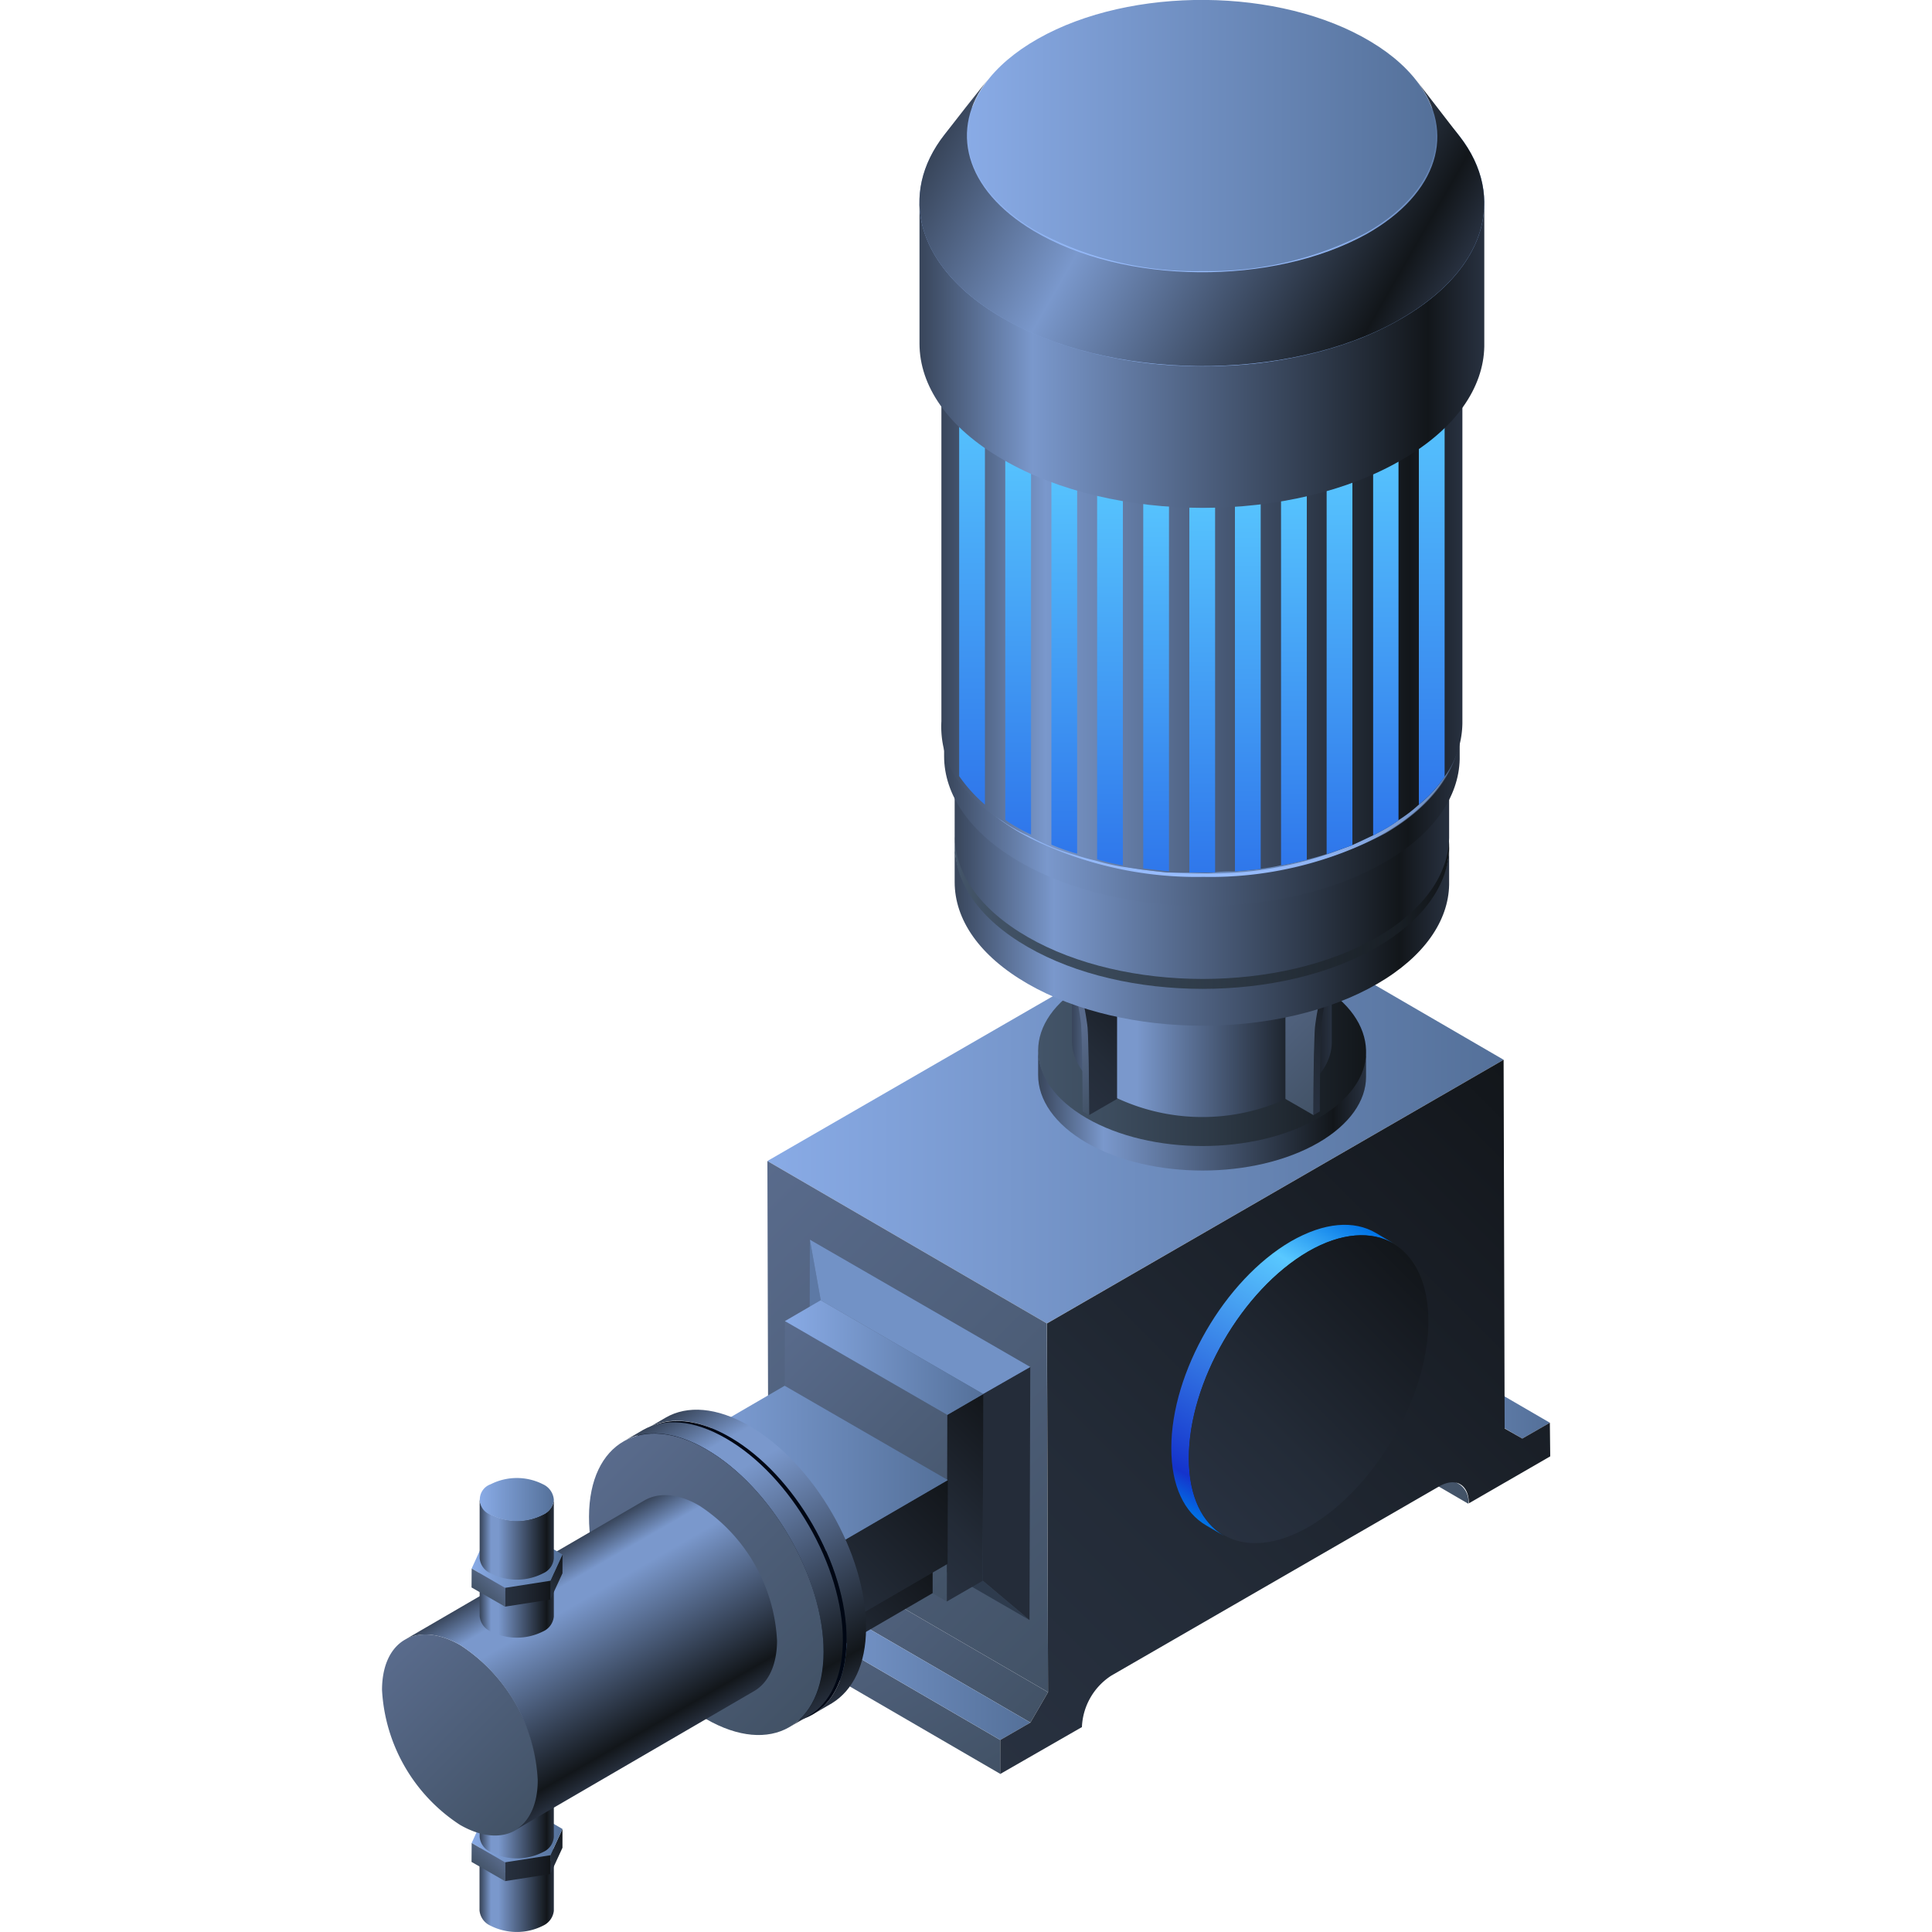 <svg xmlns="http://www.w3.org/2000/svg" xmlns:xlink="http://www.w3.org/1999/xlink" viewBox="0 0 150 150"><defs><style>.cls-1,.cls-2{fill:none;}.cls-2{stroke:#fff;stroke-miterlimit:10;stroke-width:0.1px;}.cls-3{opacity:0;}.cls-4{fill:#000714;}.cls-5{opacity:0.1;fill:url(#新建图案);}.cls-6{fill:url(#未命名的渐变_112);}.cls-7{fill:url(#未命名的渐变_13);}.cls-8{isolation:isolate;}.cls-9{fill:url(#未命名的渐变_107);}.cls-10{fill:url(#未命名的渐变_13-2);}.cls-11{fill:url(#未命名的渐变_107-2);}.cls-12{fill:url(#未命名的渐变_313);}.cls-13{fill:url(#未命名的渐变_112-2);}.cls-14{fill:url(#未命名的渐变_13-3);}.cls-15{fill:url(#未命名的渐变_13-4);}.cls-16{fill:url(#未命名的渐变_106);}.cls-17{fill:url(#未命名的渐变_106-2);}.cls-18{fill:url(#未命名的渐变_106-3);}.cls-19{fill:url(#未命名的渐变_13-5);}.cls-20{fill:url(#未命名的渐变_13-6);}.cls-21{fill:url(#未命名的渐变_106-4);}.cls-22{fill:url(#未命名的渐变_107-3);}.cls-23{fill:url(#未命名的渐变_100);}.cls-24{fill:url(#未命名的渐变_107-4);}.cls-25{fill:#2e3b4d;}.cls-26{fill:#5d79a5;}.cls-27{fill:url(#未命名的渐变_106-5);}.cls-28{fill:#242c39;}.cls-29{fill:#7292c6;}.cls-30{fill:url(#未命名的渐变_106-6);}.cls-31{fill:url(#未命名的渐变_107-5);}.cls-32{fill:url(#未命名的渐变_13-7);}.cls-33{fill:url(#未命名的渐变_107-6);}.cls-34{fill:url(#未命名的渐变_106-7);}.cls-35{fill:url(#未命名的渐变_107-7);}.cls-36{fill:url(#未命名的渐变_13-8);}.cls-37{fill:url(#未命名的渐变_113);}.cls-38{fill:url(#未命名的渐变_235);}.cls-39{fill:url(#未命名的渐变_112-3);}.cls-40{fill:url(#未命名的渐变_235-2);}.cls-41{fill:url(#未命名的渐变_106-8);}.cls-42{fill:url(#未命名的渐变_235-3);}.cls-43{fill:url(#未命名的渐变_107-8);}.cls-44{fill:url(#未命名的渐变_107-9);}.cls-45{fill:url(#未命名的渐变_235-4);}.cls-46{fill:url(#未命名的渐变_93);}.cls-47{fill:url(#未命名的渐变_113-2);}.cls-48{fill:url(#未命名的渐变_235-5);}.cls-49{fill:url(#未命名的渐变_113-3);}.cls-50{fill:url(#未命名的渐变_13-9);}.cls-51{fill:url(#未命名的渐变_42);}.cls-52{fill:url(#未命名的渐变_113-4);}.cls-53{fill:url(#未命名的渐变_13-10);}.cls-54{fill:url(#未命名的渐变_42-2);}.cls-55{fill:url(#未命名的渐变_113-5);}.cls-56{fill:url(#未命名的渐变_17283);}.cls-57{fill:url(#未命名的渐变_17283-2);}.cls-58{fill:url(#未命名的渐变_17283-3);}.cls-59{fill:url(#未命名的渐变_17283-4);}.cls-60{fill:url(#未命名的渐变_17283-5);}.cls-61{fill:url(#未命名的渐变_17283-6);}.cls-62{fill:url(#未命名的渐变_17283-7);}.cls-63{fill:url(#未命名的渐变_17283-8);}.cls-64{fill:url(#未命名的渐变_17283-9);}.cls-65{fill:url(#未命名的渐变_17283-10);}.cls-66{fill:url(#未命名的渐变_17283-11);}.cls-67{fill:url(#未命名的渐变_13-11);}.cls-68{fill:url(#未命名的渐变_113-6);}.cls-69{fill:url(#未命名的渐变_13-12);}.cls-70{fill:url(#未命名的渐变_42-3);}.cls-71{fill:url(#未命名的渐变_13-13);}.cls-72{fill:url(#未命名的渐变_42-4);}.cls-73{fill:url(#未命名的渐变_229);}.cls-74{fill:url(#未命名的渐变_88);}.cls-75{fill:url(#未命名的渐变_88-2);}.cls-76{fill:url(#未命名的渐变_106-9);}.cls-77{fill:url(#未命名的渐变_106-10);}.cls-78{fill:url(#未命名的渐变_88-3);}.cls-79{fill:url(#未命名的渐变_112-4);}.cls-80{fill:url(#未命名的渐变_13-14);}.cls-81{fill:url(#未命名的渐变_107-10);}.cls-82{fill:url(#未命名的渐变_13-15);}.cls-83{fill:url(#未命名的渐变_107-11);}.cls-84{fill:url(#未命名的渐变_313-2);}.cls-85{fill:url(#未命名的渐变_112-5);}.cls-86{fill:url(#未命名的渐变_13-16);}.cls-87{opacity:0.2;}</style><pattern id="新建图案" data-name="新建图案" width="18.57" height="32.16" patternTransform="translate(3079.98 950.87)" patternUnits="userSpaceOnUse" viewBox="0 0 18.57 32.16"><rect class="cls-1" width="18.57" height="32.16"/><polyline class="cls-2" points="18.57 21.44 18.57 32.16 18.57 42.88"/><polyline class="cls-2" points="9.29 26.8 18.57 32.16 27.85 37.51 27.85 37.52"/><polyline class="cls-2" points="9.29 37.52 9.29 37.51 18.57 32.16 27.85 26.8"/><polygon class="cls-2" points="27.85 37.52 27.85 26.8 18.57 21.44 9.28 26.8 9.28 37.52 18.57 42.88 27.85 37.52"/><polyline class="cls-2" points="0 21.44 0 32.16 0 42.88"/><polyline class="cls-2" points="-9.28 26.8 0 32.16 9.28 37.51 9.28 37.52"/><polyline class="cls-2" points="-9.28 37.52 -9.28 37.51 0 32.16 9.28 26.8"/><polygon class="cls-2" points="9.28 37.52 9.28 26.8 0 21.44 -9.29 26.8 -9.29 37.52 0 42.88 9.28 37.52"/><polyline class="cls-2" points="18.57 10.72 27.85 16.08 37.13 21.43 37.13 21.44"/><polyline class="cls-2" points="18.57 21.44 18.57 21.43 27.85 16.08 37.13 10.72"/><polygon class="cls-2" points="37.14 21.44 37.14 10.72 27.85 5.36 18.57 10.72 18.57 21.44 27.85 26.8 37.14 21.44"/><polyline class="cls-2" points="9.29 5.36 9.29 16.08 9.29 26.8"/><polyline class="cls-2" points="0.01 10.72 9.29 16.08 18.57 21.43 18.57 21.44"/><polyline class="cls-2" points="0.01 21.44 0.01 21.43 9.29 16.08 18.57 10.72"/><polygon class="cls-2" points="18.57 21.44 18.57 10.72 9.28 5.36 0 10.72 0 21.44 9.28 26.8 18.57 21.44"/><polyline class="cls-2" points="-18.56 10.72 -9.28 16.08 0 21.43 0 21.44"/><polyline class="cls-2" points="-18.56 21.44 -18.56 21.43 -9.28 16.08 0 10.72"/><polygon class="cls-2" points="0 21.44 0 10.72 -9.29 5.36 -18.57 10.72 -18.57 21.44 -9.29 26.8 0 21.44"/><polyline class="cls-2" points="18.57 -10.72 18.57 0 18.57 10.72"/><polyline class="cls-2" points="9.29 -5.36 18.57 0 27.85 5.35 27.85 5.36"/><polyline class="cls-2" points="9.29 5.36 9.29 5.35 18.57 0 27.85 -5.36"/><polygon class="cls-2" points="27.85 5.36 27.85 -5.36 18.57 -10.72 9.28 -5.36 9.28 5.36 18.57 10.72 27.85 5.36"/><polyline class="cls-2" points="0 -10.72 0 0 0 10.72"/><polyline class="cls-2" points="-9.28 -5.36 0 0 9.28 5.35 9.28 5.36"/><polyline class="cls-2" points="-9.28 5.36 -9.28 5.35 0 0 9.28 -5.36"/><polygon class="cls-2" points="9.28 5.36 9.28 -5.36 0 -10.72 -9.29 -5.36 -9.29 5.36 0 10.72 9.28 5.36"/></pattern><linearGradient id="未命名的渐变_112" x1="37.26" y1="146.88" x2="43.03" y2="146.88" gradientUnits="userSpaceOnUse"><stop offset="0" stop-color="#38455a"/><stop offset="0.15" stop-color="#7a98cc"/><stop offset="0.25" stop-color="#7a98cc"/><stop offset="0.9" stop-color="#12161a"/><stop offset="1" stop-color="#283140"/></linearGradient><linearGradient id="未命名的渐变_13" x1="37.26" y1="143.78" x2="43.03" y2="143.78" gradientUnits="userSpaceOnUse"><stop offset="0" stop-color="#89abe6"/><stop offset="1" stop-color="#547099"/></linearGradient><linearGradient id="未命名的渐变_107" x1="42.09" y1="144.86" x2="44.31" y2="142.64" gradientUnits="userSpaceOnUse"><stop offset="0" stop-color="#283140"/><stop offset="0.34" stop-color="#232b37"/><stop offset="0.9" stop-color="#15191f"/><stop offset="1" stop-color="#12161a"/></linearGradient><linearGradient id="未命名的渐变_13-2" x1="36.62" y1="142.55" x2="43.67" y2="142.55" xlink:href="#未命名的渐变_13"/><linearGradient id="未命名的渐变_107-2" x1="39.21" y1="145.05" x2="42.73" y2="145.05" xlink:href="#未命名的渐变_107"/><linearGradient id="未命名的渐变_313" x1="37.27" y1="145.22" x2="38.55" y2="143.93" gradientUnits="userSpaceOnUse"><stop offset="0" stop-color="#425266"/><stop offset="1" stop-color="#596b8c"/></linearGradient><linearGradient id="未命名的渐变_112-2" x1="37.26" y1="141.69" x2="43.02" y2="141.69" xlink:href="#未命名的渐变_112"/><linearGradient id="未命名的渐变_13-3" x1="37.26" y1="139.13" x2="43.02" y2="139.13" xlink:href="#未命名的渐变_13"/><linearGradient id="未命名的渐变_13-4" x1="96.49" y1="104.77" x2="120.33" y2="104.77" xlink:href="#未命名的渐变_13"/><linearGradient id="未命名的渐变_106" x1="111.96" y1="118.8" x2="93.73" y2="100.57" gradientUnits="userSpaceOnUse"><stop offset="0" stop-color="#425266"/><stop offset="1" stop-color="#596b8c"/></linearGradient><linearGradient id="未命名的渐变_106-2" x1="78.66" y1="135.08" x2="61.01" y2="117.43" xlink:href="#未命名的渐变_106"/><linearGradient id="未命名的渐变_106-3" x1="72.83" y1="140.53" x2="60.8" y2="119.69" xlink:href="#未命名的渐变_106"/><linearGradient id="未命名的渐变_13-5" x1="55.96" y1="128.11" x2="80" y2="128.11" xlink:href="#未命名的渐变_13"/><linearGradient id="未命名的渐变_13-6" x1="59.58" y1="86.21" x2="116.74" y2="86.21" xlink:href="#未命名的渐变_13"/><linearGradient id="未命名的渐变_106-4" x1="86.23" y1="126.52" x2="54.72" y2="95" xlink:href="#未命名的渐变_106"/><linearGradient id="未命名的渐变_107-3" x1="74.33" y1="134.4" x2="121.6" y2="87.14" xlink:href="#未命名的渐变_107"/><linearGradient id="未命名的渐变_100" x1="91.1" y1="116.92" x2="104.21" y2="94.21" gradientUnits="userSpaceOnUse"><stop offset="0" stop-color="#0073e6"/><stop offset="0.1" stop-color="#1433cc"/><stop offset="0.8" stop-color="#59c8ff"/><stop offset="1" stop-color="#0073e6"/></linearGradient><linearGradient id="未命名的渐变_107-4" x1="92.54" y1="116.92" x2="110.67" y2="98.79" xlink:href="#未命名的渐变_107"/><linearGradient id="未命名的渐变_106-5" x1="78.58" y1="120.41" x2="61.42" y2="103.25" xlink:href="#未命名的渐变_106"/><linearGradient id="未命名的渐变_106-6" x1="75.81" y1="122.04" x2="58.64" y2="104.87" xlink:href="#未命名的渐变_106"/><linearGradient id="未命名的渐变_107-5" x1="70.19" y1="121.02" x2="79.66" y2="111.55" xlink:href="#未命名的渐变_107"/><linearGradient id="未命名的渐变_13-7" x1="60.94" y1="105.4" x2="76.34" y2="105.4" xlink:href="#未命名的渐变_13"/><linearGradient id="未命名的渐变_107-6" x1="62.27" y1="130.66" x2="71.73" y2="121.2" xlink:href="#未命名的渐变_107"/><linearGradient id="未命名的渐变_106-7" x1="62.99" y1="128.59" x2="49.19" y2="114.79" xlink:href="#未命名的渐变_106"/><linearGradient id="未命名的渐变_107-7" x1="62.26" y1="127.22" x2="74.08" y2="115.4" xlink:href="#未命名的渐变_107"/><linearGradient id="未命名的渐变_13-8" x1="50.1" y1="114.39" x2="73.59" y2="114.39" xlink:href="#未命名的渐变_13"/><linearGradient id="未命名的渐变_113" x1="73.65" y1="82.49" x2="99.14" y2="82.49" gradientTransform="translate(6.92 3.7)" gradientUnits="userSpaceOnUse"><stop offset="0" stop-color="#38455a"/><stop offset="0.2" stop-color="#7a98cc"/><stop offset="0.9" stop-color="#12161a"/><stop offset="1" stop-color="#283140"/></linearGradient><linearGradient id="未命名的渐变_235" x1="80.57" y1="81.59" x2="106.06" y2="81.59" gradientUnits="userSpaceOnUse"><stop offset="0" stop-color="#435468"/><stop offset="0.21" stop-color="#3d4d5f"/><stop offset="0.53" stop-color="#2e3a47"/><stop offset="0.95" stop-color="#151a1f"/><stop offset="1" stop-color="#12161a"/></linearGradient><linearGradient id="未命名的渐变_112-3" x1="83.23" y1="77.54" x2="103.4" y2="77.54" xlink:href="#未命名的渐变_112"/><linearGradient id="未命名的渐变_235-2" x1="83.26" y1="68.38" x2="103.4" y2="68.38" xlink:href="#未命名的渐变_235"/><linearGradient id="未命名的渐变_106-8" x1="105.01" y1="83.55" x2="97.03" y2="75.57" xlink:href="#未命名的渐变_106"/><linearGradient id="未命名的渐变_235-3" x1="99.8" y1="73.67" x2="103.83" y2="73.67" xlink:href="#未命名的渐变_235"/><linearGradient id="未命名的渐变_107-8" x1="99.41" y1="84.04" x2="106.37" y2="77.09" xlink:href="#未命名的渐变_107"/><linearGradient id="未命名的渐变_107-9" x1="115.9" y1="83.55" x2="107.93" y2="75.57" gradientTransform="matrix(-1, 0, 0, 1, 197.42, 0)" xlink:href="#未命名的渐变_107"/><linearGradient id="未命名的渐变_235-4" x1="110.69" y1="73.67" x2="114.72" y2="73.67" gradientTransform="matrix(-1, 0, 0, 1, 197.42, 0)" xlink:href="#未命名的渐变_235"/><linearGradient id="未命名的渐变_93" x1="110.31" y1="84.04" x2="117.27" y2="77.09" gradientTransform="matrix(-1, 0, 0, 1, 197.42, 0)" gradientUnits="userSpaceOnUse"><stop offset="0" stop-color="#425266"/><stop offset="0.52" stop-color="#596b8c"/></linearGradient><linearGradient id="未命名的渐变_113-2" x1="67.2" y1="68.88" x2="105.59" y2="68.88" xlink:href="#未命名的渐变_113"/><linearGradient id="未命名的渐变_235-5" x1="74.12" y1="65.66" x2="112.51" y2="65.66" xlink:href="#未命名的渐变_235"/><linearGradient id="未命名的渐变_113-3" x1="67.2" y1="63.77" x2="105.59" y2="63.77" xlink:href="#未命名的渐变_113"/><linearGradient id="未命名的渐变_13-9" x1="67.2" y1="55.41" x2="105.59" y2="55.41" gradientTransform="translate(6.92 3.7)" xlink:href="#未命名的渐变_13"/><linearGradient id="未命名的渐变_42" x1="93.31" y1="70.23" x2="93.31" y2="47.99" gradientUnits="userSpaceOnUse"><stop offset="0" stop-color="#99beff"/><stop offset="0.02" stop-color="#99beff" stop-opacity="0.93"/><stop offset="0.09" stop-color="#99beff" stop-opacity="0.74"/><stop offset="0.17" stop-color="#99beff" stop-opacity="0.56"/><stop offset="0.25" stop-color="#99beff" stop-opacity="0.41"/><stop offset="0.33" stop-color="#99beff" stop-opacity="0.28"/><stop offset="0.43" stop-color="#99beff" stop-opacity="0.18"/><stop offset="0.53" stop-color="#99beff" stop-opacity="0.1"/><stop offset="0.64" stop-color="#99beff" stop-opacity="0.04"/><stop offset="0.77" stop-color="#99beff" stop-opacity="0.01"/><stop offset="1" stop-color="#99beff" stop-opacity="0"/></linearGradient><linearGradient id="未命名的渐变_113-4" x1="66.38" y1="59.62" x2="106.41" y2="59.62" xlink:href="#未命名的渐变_113"/><linearGradient id="未命名的渐变_13-10" x1="66.38" y1="52.77" x2="106.41" y2="52.77" gradientTransform="translate(6.92 3.7)" xlink:href="#未命名的渐变_13"/><linearGradient id="未命名的渐变_42-2" x1="93.31" y1="68.06" x2="93.31" y2="44.88" xlink:href="#未命名的渐变_42"/><linearGradient id="未命名的渐变_113-5" x1="73.09" y1="46.63" x2="113.54" y2="46.63" gradientTransform="matrix(1, 0, 0, 1, 0, 0)" xlink:href="#未命名的渐变_113"/><linearGradient id="未命名的渐变_17283" x1="75.49" y1="62.47" x2="75.49" y2="29.85" gradientUnits="userSpaceOnUse"><stop offset="0" stop-color="#2f77eb"/><stop offset="1" stop-color="#59c8ff"/></linearGradient><linearGradient id="未命名的渐变_17283-2" x1="79.07" y1="64.79" x2="79.07" y2="33.24" xlink:href="#未命名的渐变_17283"/><linearGradient id="未命名的渐变_17283-3" x1="82.65" y1="66.28" x2="82.65" y2="35.12" xlink:href="#未命名的渐变_17283"/><linearGradient id="未命名的渐变_17283-4" x1="86.19" y1="67.19" x2="86.19" y2="36.27" xlink:href="#未命名的渐变_17283"/><linearGradient id="未命名的渐变_17283-5" x1="89.77" y1="67.66" x2="89.77" y2="36.97" xlink:href="#未命名的渐变_17283"/><linearGradient id="未命名的渐变_17283-6" x1="93.35" y1="67.74" x2="93.35" y2="37.25" xlink:href="#未命名的渐变_17283"/><linearGradient id="未命名的渐变_17283-7" x1="96.89" y1="67.66" x2="96.89" y2="37.01" xlink:href="#未命名的渐变_17283"/><linearGradient id="未命名的渐变_17283-8" x1="100.47" y1="67.19" x2="100.47" y2="36.31" xlink:href="#未命名的渐变_17283"/><linearGradient id="未命名的渐变_17283-9" x1="104.02" y1="66.32" x2="104.02" y2="35.16" xlink:href="#未命名的渐变_17283"/><linearGradient id="未命名的渐变_17283-10" x1="107.6" y1="64.87" x2="107.6" y2="33.28" xlink:href="#未命名的渐变_17283"/><linearGradient id="未命名的渐变_17283-11" x1="111.18" y1="62.47" x2="111.18" y2="29.89" xlink:href="#未命名的渐变_17283"/><linearGradient id="未命名的渐变_13-11" x1="66.16" y1="22.03" x2="106.63" y2="22.03" gradientTransform="translate(6.92 3.7)" xlink:href="#未命名的渐变_13"/><linearGradient id="未命名的渐变_113-6" x1="64.47" y1="23.76" x2="108.32" y2="23.76" xlink:href="#未命名的渐变_113"/><linearGradient id="未命名的渐变_13-12" x1="64.47" y1="12.02" x2="108.32" y2="12.02" gradientTransform="translate(6.92 3.7)" xlink:href="#未命名的渐变_13"/><linearGradient id="未命名的渐变_42-3" x1="93.31" y1="28.42" x2="93.31" y2="3.02" xlink:href="#未命名的渐变_42"/><linearGradient id="未命名的渐变_13-13" x1="75.07" y1="10.58" x2="111.59" y2="10.58" xlink:href="#未命名的渐变_13"/><linearGradient id="未命名的渐变_42-4" x1="93.33" y1="21.15" x2="93.33" y2="0" xlink:href="#未命名的渐变_42"/><linearGradient id="未命名的渐变_229" x1="76.22" y1="5.26" x2="110.92" y2="25.3" gradientUnits="userSpaceOnUse"><stop offset="0" stop-color="#38455a"/><stop offset="0.34" stop-color="#7a98cc"/><stop offset="0.9" stop-color="#12161a"/><stop offset="1" stop-color="#283140"/></linearGradient><linearGradient id="未命名的渐变_88" x1="67" y1="130.85" x2="54.17" y2="108.63" gradientUnits="userSpaceOnUse"><stop offset="0" stop-color="#283140"/><stop offset="0.1" stop-color="#12161a"/><stop offset="0.75" stop-color="#7a98cc"/><stop offset="0.85" stop-color="#7a98cc"/><stop offset="1" stop-color="#38455a"/></linearGradient><linearGradient id="未命名的渐变_88-2" x1="65.2" y1="131.83" x2="52.37" y2="109.61" xlink:href="#未命名的渐变_88"/><linearGradient id="未命名的渐变_106-9" x1="63.71" y1="131.87" x2="45.96" y2="114.13" xlink:href="#未命名的渐变_106"/><linearGradient id="未命名的渐变_106-10" x1="41.65" y1="140.62" x2="29.82" y2="128.79" xlink:href="#未命名的渐变_106"/><linearGradient id="未命名的渐变_88-3" x1="51.45" y1="135.51" x2="42.86" y2="120.63" xlink:href="#未命名的渐变_88"/><linearGradient id="未命名的渐变_112-4" x1="37.26" y1="124.53" x2="43.02" y2="124.53" xlink:href="#未命名的渐变_112"/><linearGradient id="未命名的渐变_13-14" x1="37.26" y1="121.97" x2="43.02" y2="121.97" xlink:href="#未命名的渐变_13"/><linearGradient id="未命名的渐变_107-10" x1="42.09" y1="123.55" x2="44.31" y2="121.33" xlink:href="#未命名的渐变_107"/><linearGradient id="未命名的渐变_13-15" x1="36.62" y1="121.24" x2="43.67" y2="121.24" xlink:href="#未命名的渐变_13"/><linearGradient id="未命名的渐变_107-11" x1="39.21" y1="123.74" x2="42.73" y2="123.74" xlink:href="#未命名的渐变_107"/><linearGradient id="未命名的渐变_313-2" x1="37.27" y1="123.9" x2="38.55" y2="122.62" xlink:href="#未命名的渐变_313"/><linearGradient id="未命名的渐变_112-5" x1="37.26" y1="119.56" x2="43.02" y2="119.56" xlink:href="#未命名的渐变_112"/><linearGradient id="未命名的渐变_13-16" x1="37.26" y1="116.46" x2="43.02" y2="116.46" xlink:href="#未命名的渐变_13"/></defs><title>加药泵</title><g id="图层_2" data-name="图层 2"><g id="图元"><g id="加药泵"><g class="cls-3"><rect class="cls-4" width="150" height="150"/><rect id="网格" class="cls-5" width="150" height="150"/></g><path class="cls-6" d="M43,143.78v4.58a1.45,1.45,0,0,1-.84,1.15,4.51,4.51,0,0,1-4.08,0,1.44,1.44,0,0,1-.85-1.19v-4.57a1.44,1.44,0,0,0,.85,1.19,4.51,4.51,0,0,0,4.08,0A1.45,1.45,0,0,0,43,143.78Z"/><path class="cls-7" d="M43,143.76v0a1.45,1.45,0,0,1-.84,1.16,4.51,4.51,0,0,1-4.08,0,1.44,1.44,0,0,1-.85-1.19,1.42,1.42,0,0,1,.84-1.17,4.51,4.51,0,0,1,4.08,0A1.47,1.47,0,0,1,43,143.76Z"/><g class="cls-8"><polygon class="cls-9" points="43.67 142 43.67 143.46 42.73 145.5 42.73 144.04 43.67 142"/><polygon class="cls-10" points="41.08 140.5 37.55 141.05 36.62 143.09 39.21 144.59 42.73 144.04 43.67 142 41.08 140.5"/><polygon class="cls-11" points="39.21 144.59 39.21 146.05 42.73 145.5 42.73 144.04 39.21 144.59"/><polygon class="cls-12" points="39.21 144.59 39.21 146.05 36.61 144.56 36.62 143.09 39.21 144.59"/></g><path class="cls-13" d="M43,139.13v3.51a1.4,1.4,0,0,1-.83,1.15,4.45,4.45,0,0,1-4.08,0,1.42,1.42,0,0,1-.85-1.18V139.1a1.44,1.44,0,0,0,.85,1.19,4.51,4.51,0,0,0,4.08,0A1.42,1.42,0,0,0,43,139.13Z"/><path class="cls-14" d="M43,139.12v0a1.42,1.42,0,0,1-.83,1.15,4.51,4.51,0,0,1-4.08,0,1.44,1.44,0,0,1-.85-1.19A1.42,1.42,0,0,1,38.1,138a4.49,4.49,0,0,1,4.07,0A1.43,1.43,0,0,1,43,139.12Z"/><g class="cls-8"><polygon class="cls-15" points="98.63 97.85 96.49 99.08 118.19 111.69 120.33 110.46 98.63 97.85"/><path class="cls-16" d="M113.35,115.27l-21.7-12.61a1.61,1.61,0,0,1,.67,1.47L114,116.75A1.61,1.61,0,0,0,113.35,115.27Z"/><path class="cls-17" d="M59.66,118.77l-1.36,2.36L80,133.74l1.37-2.36Z"/><polygon class="cls-18" points="77.66 135.09 55.96 122.48 55.97 125.12 77.67 137.73 77.66 135.09"/><polygon class="cls-19" points="58.3 121.13 55.96 122.48 77.66 135.09 80 133.74 58.3 121.13"/><polygon class="cls-20" points="95.04 69.67 59.58 90.14 81.28 102.75 116.74 82.28 95.04 69.67"/><polygon class="cls-21" points="81.28 102.75 59.58 90.14 59.66 118.77 81.37 131.38 81.28 102.75"/><path class="cls-22" d="M120.33,110.46l-2.14,1.23-1.37-.78-.08-28.63L81.29,102.75l.08,28.63L80,133.74l-2.34,1.35v2.64L84,134.09a5,5,0,0,1,2.29-4l25.45-14.69c1.27-.73,2.3-.15,2.3,1.32l6.32-3.65Z"/></g><g class="cls-8"><path class="cls-23" d="M106.83,95.73c-1.69-1-4-.85-6.61.65-5.14,3-9.29,10.15-9.28,16.06,0,2.92,1,5,2.72,6l1.35.79c-1.67-1-2.7-3-2.71-6,0-5.9,4.14-13.09,9.27-16.06,2.59-1.49,4.92-1.62,6.61-.64Z"/><path class="cls-24" d="M101.57,97.16c-5.13,3-9.29,10.16-9.27,16.06s4.2,8.28,9.33,5.31,9.29-10.15,9.27-16S106.71,94.2,101.57,97.16Z"/></g><g class="cls-8"><polygon class="cls-25" points="76.28 122.71 63.68 115.43 62.83 115.9 79.93 125.78 76.28 122.71"/><polygon class="cls-26" points="62.88 96.25 62.83 115.9 63.68 115.43 63.72 100.95 62.88 96.25"/><polygon class="cls-27" points="63.72 100.95 63.68 115.43 76.28 122.71 76.32 108.23 63.72 100.95"/><polygon class="cls-28" points="76.32 108.23 76.28 122.71 79.93 125.78 79.99 106.13 76.32 108.23"/><polygon class="cls-29" points="62.88 96.25 63.72 100.95 76.32 108.23 79.99 106.13 62.88 96.25"/></g><g class="cls-8"><polygon class="cls-30" points="60.94 102.57 60.9 117.06 73.51 124.34 73.55 109.85 60.94 102.57"/><polygon class="cls-31" points="73.55 109.85 73.51 124.34 76.3 122.73 76.34 108.23 73.55 109.85"/><polygon class="cls-32" points="63.72 100.95 60.94 102.57 73.55 109.85 76.34 108.23 63.72 100.95"/></g><g class="cls-8"><polygon class="cls-33" points="61.59 128.17 61.59 129.98 72.41 123.69 72.41 121.88 61.59 128.17"/><polygon class="cls-34" points="50.1 113.88 50.08 120.39 51.23 122.19 51.23 124 61.59 129.98 61.59 128.17 62.75 127.71 62.77 121.2 50.1 113.88"/><polygon class="cls-35" points="62.77 121.2 62.75 127.71 73.57 121.42 73.59 114.91 62.77 121.2"/><polygon class="cls-36" points="60.92 107.59 50.1 113.88 62.77 121.2 73.59 114.91 60.92 107.59"/></g><path class="cls-37" d="M106.06,81.61v2c0,1.85-1.27,3.7-3.7,5.11-5,2.88-13,2.88-18,0-2.5-1.45-3.76-3.35-3.76-5.25v-2c0,1.89,1.26,3.79,3.76,5.24,5,2.89,13.07,2.88,18,0C104.79,85.31,106,83.46,106.06,81.61Z"/><path class="cls-38" d="M106.06,81.53v.18c0,1.85-1.27,3.69-3.7,5.1-5,2.89-13,2.89-18,0-2.5-1.45-3.76-3.34-3.76-5.24s1.24-3.76,3.7-5.2c5-2.88,13-2.88,18,0C104.77,77.8,106,79.66,106.06,81.53Z"/><g class="cls-8"><path class="cls-39" d="M100.47,72.5a15.68,15.68,0,0,1-14.24,0c-2-1.14-3-2.65-3-4.15l0,12.51c0,1.51,1,3,3,4.16a15.71,15.71,0,0,0,14.24,0c2-1.13,2.92-2.62,2.93-4.1l0-12.51C103.4,69.89,102.42,71.37,100.47,72.5Z"/><path class="cls-40" d="M100.43,64.25a15.74,15.74,0,0,0-14.24,0c-3.92,2.28-3.9,6,0,8.25a15.68,15.68,0,0,0,14.24,0C104.39,70.23,104.38,66.53,100.43,64.25Z"/></g><g class="cls-8"><path class="cls-41" d="M99.8,72.81l0,12.51,2.2,1.27c0-.25,0-5,.13-6.81a20.51,20.51,0,0,1,1.23-4.94Z"/><polygon class="cls-42" points="100.31 72.51 99.8 72.81 103.31 74.84 103.83 74.54 100.31 72.51"/><path class="cls-43" d="M103.32,74.84a20.51,20.51,0,0,0-1.23,4.94c-.11,1.81-.13,6.56-.13,6.81l.51-.3c0-.25,0-5,.13-6.81a20.51,20.51,0,0,1,1.23-4.94Z"/></g><g class="cls-8"><path class="cls-44" d="M86.73,72.81l0,12.51-2.2,1.27c0-.25,0-5-.13-6.81a20.51,20.51,0,0,0-1.23-4.94Z"/><polygon class="cls-45" points="86.22 72.51 86.73 72.81 83.21 74.84 82.7 74.54 86.22 72.51"/><path class="cls-46" d="M83.21,74.84a20.51,20.51,0,0,1,1.23,4.94c.11,1.81.12,6.56.13,6.81l-.52-.3c0-.25,0-5-.12-6.81a20.51,20.51,0,0,0-1.23-4.94Z"/></g><path class="cls-47" d="M112.51,65.69v3c-.05,2.79-1.92,5.57-5.57,7.69-7.48,4.34-19.63,4.34-27.15,0-3.78-2.18-5.67-5-5.67-7.9v-3c0,2.86,1.89,5.71,5.67,7.9,7.52,4.34,19.67,4.34,27.15,0C110.59,71.25,112.46,68.47,112.51,65.69Z"/><path class="cls-48" d="M112.51,65.57v.26c-.05,2.78-1.92,5.56-5.57,7.69-7.48,4.34-19.63,4.34-27.15,0-3.78-2.18-5.67-5-5.67-7.9S76,60,79.7,57.79c7.47-4.34,19.62-4.34,27.15,0C110.56,59.94,112.46,62.75,112.51,65.57Z"/><path class="cls-49" d="M112.51,59.14v5.92c-.05,2.79-1.92,5.57-5.57,7.69-7.48,4.34-19.63,4.34-27.15,0-3.78-2.18-5.67-5-5.67-7.9V58.93c0,2.86,1.89,5.72,5.67,7.9,7.52,4.35,19.67,4.34,27.15,0C110.59,64.71,112.46,61.92,112.51,59.14Z"/><path class="cls-50" d="M112.51,59v.26c-.05,2.79-1.92,5.57-5.57,7.69-7.48,4.34-19.63,4.35-27.15,0-3.78-2.18-5.67-5-5.67-7.9S76,53.41,79.7,51.24c7.47-4.34,19.62-4.34,27.15,0C110.56,53.4,112.46,56.2,112.51,59Z"/><path class="cls-51" d="M93.25,48v.1a27.49,27.49,0,0,1,13.55,3.25c3.56,2,5.55,4.78,5.61,7.68v.26c-.06,2.87-2,5.57-5.53,7.6a27.22,27.22,0,0,1-13.51,3.25,27.38,27.38,0,0,1-13.53-3.25c-3.63-2.09-5.62-4.86-5.62-7.81s2-5.66,5.53-7.74a27.32,27.32,0,0,1,13.5-3.24V48m0,0A27.55,27.55,0,0,0,79.7,51.24c-3.72,2.17-5.58,5-5.58,7.83S76,64.79,79.79,67a27.75,27.75,0,0,0,13.58,3.26A27.63,27.63,0,0,0,106.94,67c3.65-2.12,5.52-4.9,5.57-7.69V59c-.05-2.82-2-5.62-5.66-7.77A27.75,27.75,0,0,0,93.25,48Z"/><path class="cls-52" d="M113.33,56.5v2.44c-.06,2.91-2,5.81-5.81,8-7.8,4.53-20.47,4.53-28.31,0-3.94-2.27-5.91-5.25-5.91-8.23V56.29c0,3,2,6,5.91,8.23,7.84,4.53,20.51,4.53,28.31,0C111.33,62.31,113.27,59.41,113.33,56.5Z"/><path class="cls-53" d="M113.33,56.38v.27c-.06,2.9-2,5.8-5.81,8-7.8,4.52-20.47,4.53-28.31,0-3.94-2.28-5.91-5.26-5.91-8.24s1.94-5.9,5.82-8.16c7.79-4.52,20.46-4.52,28.3,0C111.3,50.52,113.27,53.44,113.33,56.38Z"/><path class="cls-54" d="M93.24,44.88v.25a28.58,28.58,0,0,1,14.06,3.36c3.67,2.12,5.72,4.92,5.78,7.89v.26c-.06,2.94-2.08,5.72-5.69,7.81a28.33,28.33,0,0,1-14,3.36,28.47,28.47,0,0,1-14-3.36c-3.74-2.15-5.79-5-5.79-8s2-5.81,5.69-7.94a28.29,28.29,0,0,1,14-3.36v-.25m0,0a28.72,28.72,0,0,0-14.12,3.39c-3.88,2.26-5.82,5.21-5.82,8.16s2,6,5.91,8.24a29,29,0,0,0,14.17,3.39,28.83,28.83,0,0,0,14.14-3.39c3.81-2.22,5.75-5.12,5.81-8v-.27c-.06-2.94-2-5.86-5.91-8.1a28.91,28.91,0,0,0-14.18-3.4Z"/><path class="cls-55" d="M113.54,25.76V56.17a7.25,7.25,0,0,1-1.38,4.13,9.89,9.89,0,0,1-2,2.17,10.62,10.62,0,0,1-1.61,1.22,9.3,9.3,0,0,1-.9.59l-1.07.59c-.51.23-1.06.51-1.61.75l-2,.7c-.51.16-1.06.32-1.57.44s-1.3.31-2,.43c-.51.12-1.06.2-1.61.28s-1.3.11-2,.19c-.51,0-1,0-1.57.08s-1.34,0-2,0-1.06,0-1.61,0l-2-.23-1.61-.24a17.68,17.68,0,0,1-2-.47c-.55-.12-1.06-.28-1.58-.44a16.28,16.28,0,0,1-2-.7c-.55-.24-1.11-.52-1.62-.79a9,9,0,0,1-1-.51,9.66,9.66,0,0,1-1-.63,10.54,10.54,0,0,1-1.62-1.18,11.85,11.85,0,0,1-2-2.21A7.54,7.54,0,0,1,73.09,56V25.52a7.66,7.66,0,0,0,1.41,4.33,11.85,11.85,0,0,0,2,2.21,10.54,10.54,0,0,0,1.62,1.18,9.66,9.66,0,0,0,1,.63,9,9,0,0,0,1,.51c.51.27,1.07.51,1.62.74a14.76,14.76,0,0,0,2,.71,10.55,10.55,0,0,0,1.58.44,17.68,17.68,0,0,0,2,.47l1.61.23,2,.24c.55,0,1.06,0,1.61,0s1.3,0,2,0,1.06,0,1.57-.08c.67-.08,1.34-.12,2-.2a15.89,15.89,0,0,0,1.61-.27,17.63,17.63,0,0,0,2-.43c.51-.12,1.06-.28,1.57-.44a14.9,14.9,0,0,0,2-.71c.55-.23,1.1-.47,1.61-.74.36-.16.71-.36,1.07-.55a9.3,9.3,0,0,0,.9-.59,10.62,10.62,0,0,0,1.61-1.22,9.89,9.89,0,0,0,2-2.17A7.27,7.27,0,0,0,113.54,25.76Z"/><path class="cls-56" d="M76.47,32.06V62.47a11.85,11.85,0,0,1-2-2.21V29.85A11.85,11.85,0,0,0,76.47,32.06Z"/><path class="cls-57" d="M80.05,34.38V64.79a9,9,0,0,1-1-.51,9.66,9.66,0,0,1-1-.63V33.24a9.66,9.66,0,0,0,1,.63A9,9,0,0,0,80.05,34.38Z"/><path class="cls-58" d="M83.63,35.83V66.28a16.28,16.28,0,0,1-2-.7V35.12A14.76,14.76,0,0,0,83.63,35.83Z"/><path class="cls-59" d="M87.18,36.74V67.19a17.68,17.68,0,0,1-2-.47V36.27A17.68,17.68,0,0,0,87.18,36.74Z"/><path class="cls-60" d="M90.76,37.21V67.66l-2-.23V37Z"/><path class="cls-61" d="M94.34,37.29V67.74c-.67,0-1.34,0-2,0V37.25C93,37.29,93.67,37.29,94.34,37.29Z"/><path class="cls-62" d="M97.88,37V67.47c-.63.07-1.3.11-2,.19V37.21C96.58,37.13,97.25,37.09,97.88,37Z"/><path class="cls-63" d="M101.46,36.31V66.76c-.63.15-1.3.31-2,.43V36.74A17.63,17.63,0,0,0,101.46,36.31Z"/><path class="cls-64" d="M105,35.16V65.62l-2,.7V35.87A14.9,14.9,0,0,0,105,35.16Z"/><path class="cls-65" d="M108.58,33.28V63.69a9.3,9.3,0,0,1-.9.59l-1.07.59V34.42c.36-.16.71-.36,1.07-.55A9.3,9.3,0,0,0,108.58,33.28Z"/><path class="cls-66" d="M112.16,29.89V60.3a9.89,9.89,0,0,1-2,2.17V32.06A9.89,9.89,0,0,0,112.16,29.89Z"/><path class="cls-67" d="M113.55,25.63v.28c-.06,2.93-2,5.87-5.88,8.1C99.8,38.59,87,38.6,79.05,34c-4-2.3-6-5.31-6-8.32s2-6,5.88-8.26c7.88-4.57,20.69-4.57,28.62,0C111.5,19.7,113.49,22.66,113.55,25.63Z"/><path class="cls-68" d="M115.24,15.75V26.9c-.06,3.18-2.19,6.36-6.37,8.78-8.53,5-22.42,5-31,0-4.32-2.49-6.48-5.75-6.48-9V15.52c0,3.26,2.16,6.52,6.48,9,8.58,5,22.47,4.95,31,0C113.05,22.11,115.18,18.94,115.24,15.75Z"/><path class="cls-69" d="M115.24,15.62v.29c-.06,3.19-2.19,6.36-6.37,8.79-8.53,5-22.42,5-31,0-4.32-2.49-6.48-5.76-6.48-9s2.13-6.47,6.37-8.94c8.54-5,22.41-5,31,0C113,9.2,115.18,12.4,115.24,15.62Z"/><path class="cls-70" d="M93.24,3v.1a31.48,31.48,0,0,1,15.48,3.71c4.07,2.35,6.35,5.47,6.42,8.79v.29c-.07,3.28-2.31,6.37-6.32,8.7a31.27,31.27,0,0,1-15.44,3.71,31.37,31.37,0,0,1-15.46-3.71c-4.15-2.39-6.43-5.57-6.43-8.93s2.25-6.48,6.32-8.86a31.33,31.33,0,0,1,15.43-3.7V3m0,0A31.49,31.49,0,0,0,77.76,6.74c-4.24,2.47-6.37,5.71-6.37,8.94s2.16,6.53,6.48,9a31.66,31.66,0,0,0,15.51,3.72,31.53,31.53,0,0,0,15.49-3.72c4.18-2.43,6.3-5.6,6.37-8.79v-.29c-.07-3.22-2.23-6.42-6.47-8.88A31.76,31.76,0,0,0,93.24,3Z"/><g class="cls-8"><path class="cls-71" d="M106.42,3.23C99.39-1,87.83-1.09,80.6,3s-7.39,10.75-.37,15,18.59,4.32,25.83.27S113.45,7.43,106.42,3.23Z"/><path class="cls-72" d="M93.27.1a25.86,25.86,0,0,1,13.1,3.22c3.34,2,5.16,4.61,5.12,7.37s-2,5.45-5.48,7.41a26.32,26.32,0,0,1-12.62,2.95,25.93,25.93,0,0,1-13.1-3.21c-3.34-2-5.16-4.62-5.12-7.38s2-5.44,5.48-7.4A26.21,26.21,0,0,1,93.27.1m0-.1A26.45,26.45,0,0,0,80.6,3c-7.23,4.06-7.39,10.75-.37,15a26.25,26.25,0,0,0,13.16,3.23,26.48,26.48,0,0,0,12.67-3c7.23-4.06,7.39-10.76.36-15A26.18,26.18,0,0,0,93.27,0Z"/><path class="cls-73" d="M113.31,10.57,110,6.28c3.05,3.94,1.72,8.73-3.93,11.91-7.24,4-18.8,3.94-25.83-.27C74.85,14.7,73.69,10,76.69,6.18L75,8.31l-1.67,2.14c-3.61,4.61-2.21,10.23,4.25,14.09,8.44,5.05,22.31,5.19,31,.32C115.37,21.05,117,15.3,113.31,10.57Z"/></g><g class="cls-8"><path class="cls-74" d="M58.17,110.7c-2.53-1.46-4.82-1.6-6.48-.64l-1.5.88c1.65-1,3.94-.83,6.48.64,5,2.9,9.08,9.93,9.06,15.7,0,2.87-1,4.89-2.65,5.84l1.51-.88c1.63-1,2.64-3,2.65-5.83C67.26,120.63,63.2,113.6,58.17,110.7Z"/><path class="cls-4" d="M56.67,111.58c-5-2.91-9.12-.58-9.14,5.19s4,12.81,9.08,15.71,9.11.57,9.12-5.2S61.69,114.48,56.67,111.58Z"/></g><g class="cls-8"><path class="cls-75" d="M56.37,111.68c-2.53-1.47-4.82-1.6-6.48-.64l-1.5.88c1.65-1,4-.83,6.48.63,5,2.9,9.08,9.94,9.07,15.71,0,2.87-1,4.88-2.66,5.83l1.51-.87c1.63-.95,2.64-3,2.65-5.84C65.46,121.61,61.4,114.58,56.37,111.68Z"/><path class="cls-76" d="M54.87,112.55c-5-2.9-9.12-.57-9.14,5.2s4.05,12.81,9.08,15.71,9.11.57,9.13-5.2S59.89,115.45,54.87,112.55Z"/></g><g class="cls-8"><path class="cls-77" d="M35.75,127.73c-3.35-1.93-6.08-.38-6.09,3.47a13.35,13.35,0,0,0,6.05,10.48c3.35,1.93,6.08.38,6.09-3.47A13.35,13.35,0,0,0,35.75,127.73Z"/><path class="cls-78" d="M54.33,116.92c-1.68-1-3.21-1.06-4.31-.42L31.43,127.31c1.11-.64,2.63-.55,4.32.42a13.35,13.35,0,0,1,6,10.48c0,1.91-.68,3.26-1.77,3.89l18.58-10.81c1.09-.64,1.76-2,1.77-3.9A13.32,13.32,0,0,0,54.33,116.92Z"/></g><path class="cls-79" d="M43,122v3.51a1.42,1.42,0,0,1-.83,1.15,4.51,4.51,0,0,1-4.08,0,1.44,1.44,0,0,1-.85-1.19v-3.5a1.44,1.44,0,0,0,.85,1.19,4.51,4.51,0,0,0,4.08,0A1.42,1.42,0,0,0,43,122Z"/><path class="cls-80" d="M43,122v0a1.42,1.42,0,0,1-.83,1.16,4.51,4.51,0,0,1-4.08,0,1.44,1.44,0,0,1-.85-1.19,1.42,1.42,0,0,1,.84-1.17,4.43,4.43,0,0,1,4.07,0A1.43,1.43,0,0,1,43,122Z"/><g class="cls-8"><polygon class="cls-81" points="43.67 120.69 43.67 122.15 42.73 124.19 42.73 122.73 43.67 120.69"/><polygon class="cls-82" points="41.08 119.19 37.55 119.74 36.62 121.78 39.21 123.28 42.73 122.73 43.67 120.69 41.08 119.19"/><polygon class="cls-83" points="39.21 123.28 39.21 124.74 42.73 124.19 42.73 122.73 39.21 123.28"/><polygon class="cls-84" points="39.21 123.28 39.21 124.74 36.61 123.25 36.62 121.78 39.21 123.28"/></g><path class="cls-85" d="M43,116.47V121a1.39,1.39,0,0,1-.83,1.15,4.45,4.45,0,0,1-4.08,0,1.42,1.42,0,0,1-.85-1.18v-4.57a1.44,1.44,0,0,0,.85,1.18,4.51,4.51,0,0,0,4.08,0A1.42,1.42,0,0,0,43,116.47Z"/><path class="cls-86" d="M43,116.45v0a1.4,1.4,0,0,1-.83,1.15,4.48,4.48,0,0,1-4.08,0,1.25,1.25,0,0,1,0-2.36,4.49,4.49,0,0,1,4.07,0A1.44,1.44,0,0,1,43,116.45Z"/></g></g></g></svg>